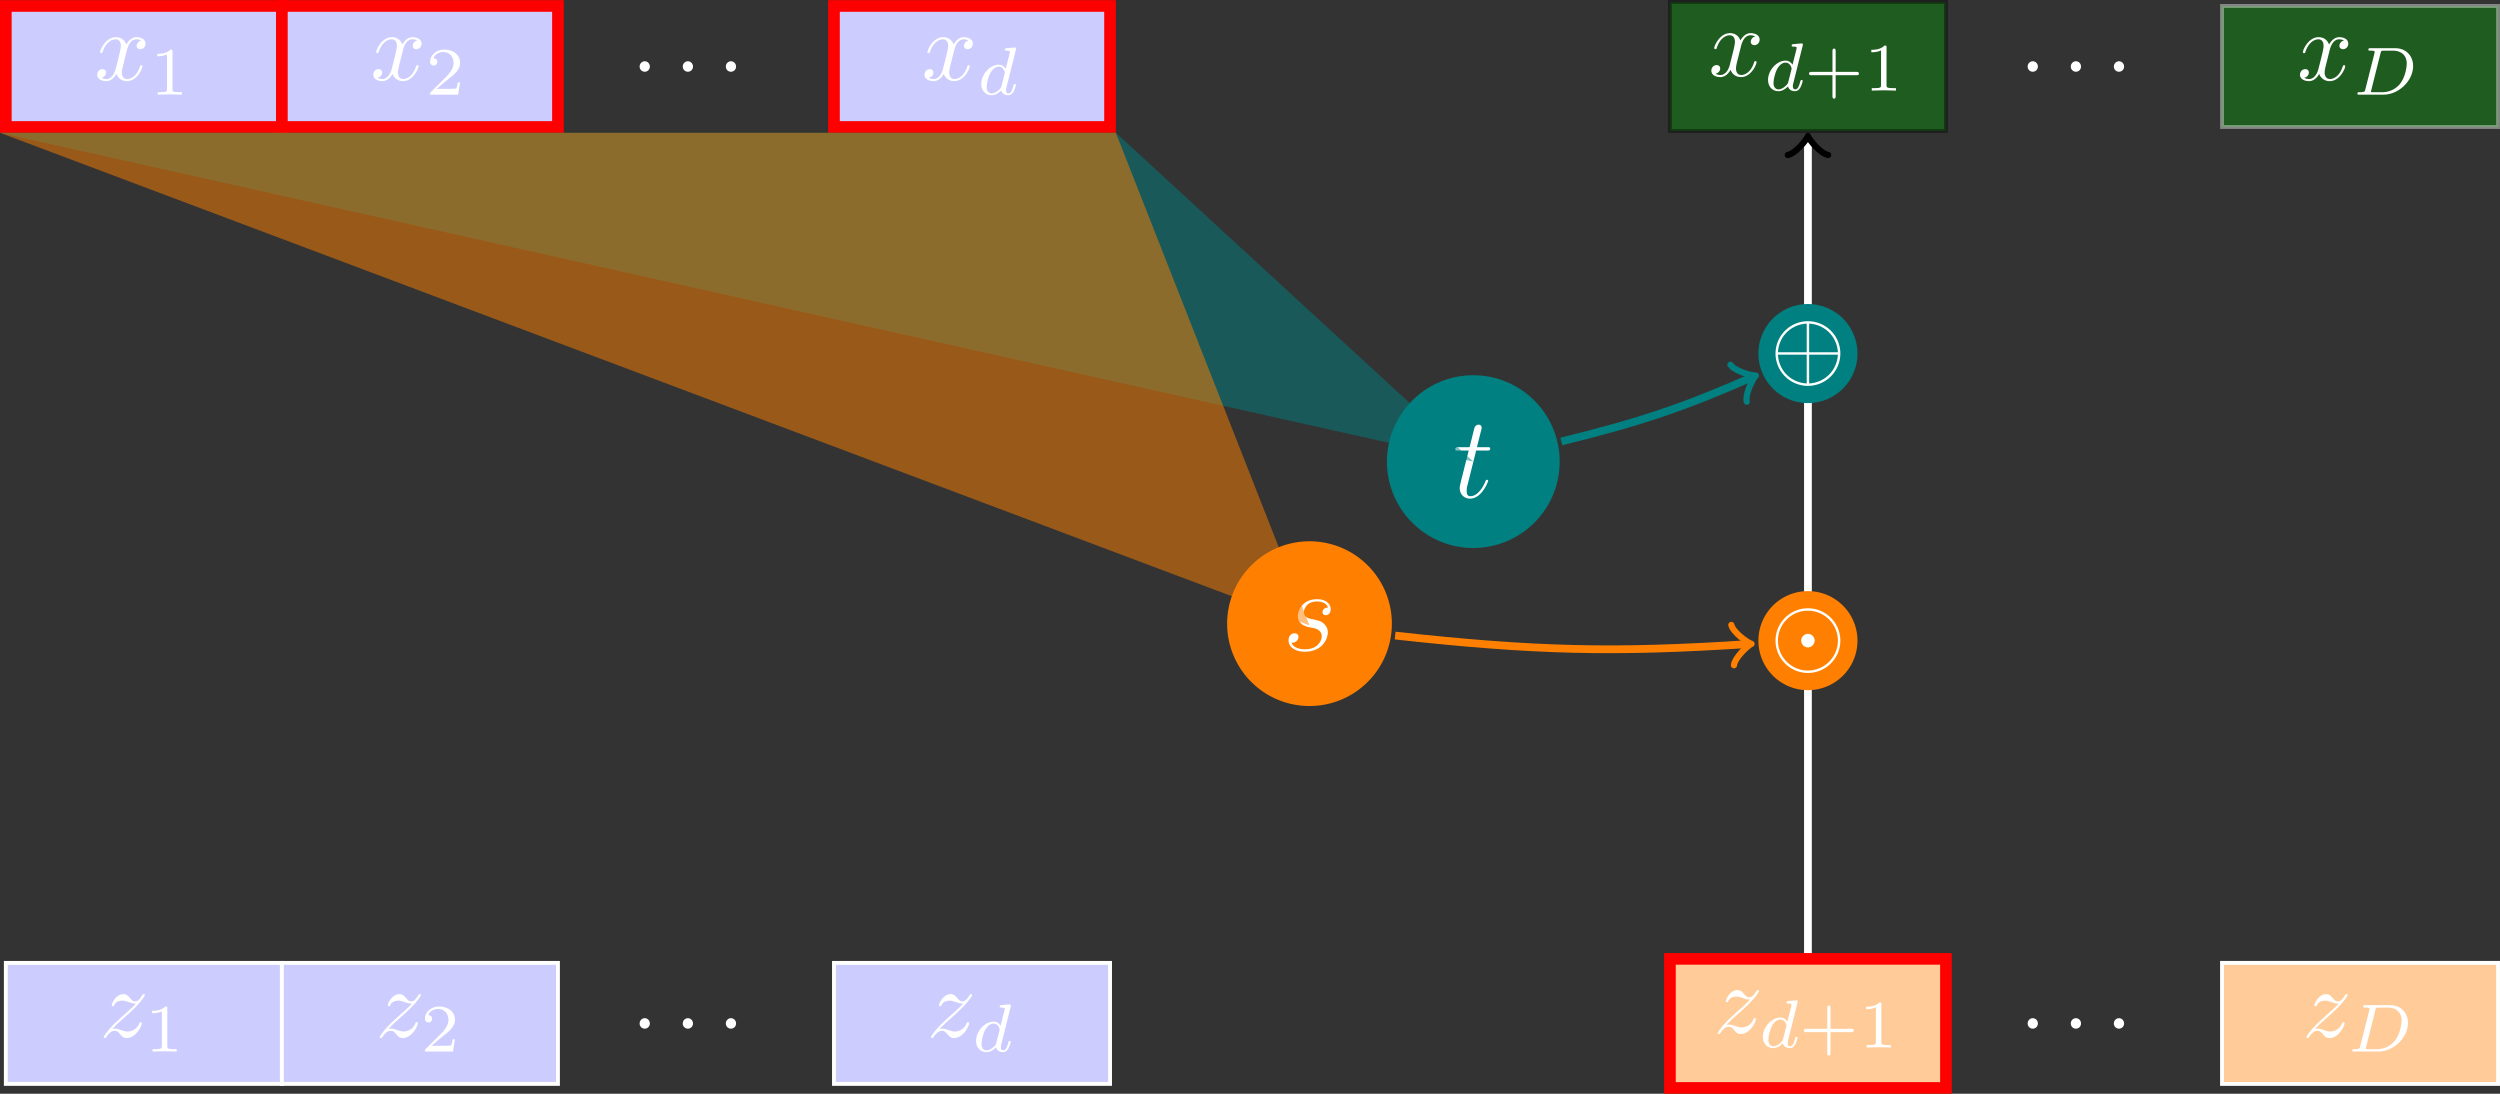 <svg height="149.751" viewBox="0 0 256.712 112.313" width="342.283" xmlns="http://www.w3.org/2000/svg" xmlns:xlink="http://www.w3.org/1999/xlink" fill="white"><rect x="0" y="0" width="256.712" height="112.313" fill="#333333" stroke="none"/><symbol id="a" overflow="visible"><path d="m3.328-3.016c.063-.25.297-1.171.985-1.171.046 0 .296 0 .5.125a.578.578 0 0 0 -.47.546c0 .157.11.344.376.344a.546.546 0 0 0 .531-.578c0-.516-.578-.656-.922-.656-.578 0-.922.531-1.047.75-.25-.656-.781-.75-1.078-.75-1.031 0-1.61 1.281-1.61 1.531 0 .11.11.11.126.11.078 0 .11-.032.125-.11.344-1.063 1-1.313 1.344-1.313.187 0 .53.094.53.672 0 .313-.171.97-.53 2.375-.157.61-.516 1.032-.954 1.032-.062 0-.28 0-.5-.125.25-.063.47-.266.47-.547 0-.266-.22-.344-.36-.344-.313 0-.547.25-.547.578 0 .453.484.656.922.656.672 0 1.031-.703 1.047-.75.125.36.484.75 1.078.75 1.031 0 1.594-1.28 1.594-1.53 0-.11-.079-.11-.11-.11-.094 0-.11.047-.14.11-.329 1.077-1 1.312-1.313 1.312-.39 0-.547-.313-.547-.657 0-.218.047-.437.156-.875zm0 0"/></symbol><symbol id="b" overflow="visible"><path d="m1.328-.828c.531-.578.828-.828 1.188-1.14 0 0 .609-.532.968-.891.954-.922 1.172-1.407 1.172-1.454 0-.093-.093-.093-.11-.093-.077 0-.093.015-.155.11-.297.484-.5.64-.735.64-.25 0-.36-.156-.515-.328-.188-.22-.36-.422-.688-.422-.75 0-1.203.922-1.203 1.14 0 .047.031.11.11.11.093 0 .109-.047.14-.11.188-.468.766-.468.844-.468.203 0 .39.062.625.14.406.156.515.156.765.156-.359.422-1.187 1.141-1.375 1.297l-.906.844c-.672.672-1.031 1.234-1.031 1.313 0 .093.11.093.125.093.078.001.093-.015.156-.125.235-.359.531-.625.86-.625.218 0 .328.094.578.375.156.22.343.375.625.375 1 0 1.578-1.265 1.578-1.53 0-.048-.047-.11-.125-.11-.094 0-.11.062-.14.14-.235.641-.876.829-1.204.829-.188 0-.375-.063-.578-.125-.344-.125-.5-.172-.703-.172-.016 0-.172 0-.266.03zm0 0"/></symbol><symbol id="c" overflow="visible"><path d="m2.328-4.438c0-.187 0-.187-.203-.187-.453.438-1.078.438-1.36.438v.25c.157 0 .626 0 1-.188v3.547c0 .234 0 .328-.687.328h-.266v.25c.125 0 .985-.031 1.235-.031.219 0 1.094.031 1.25.031v-.25h-.267c-.703 0-.703-.094-.703-.328zm0 0"/></symbol><symbol id="d" overflow="visible"><path d="m3.516-1.266h-.236c-.015.157-.094.563-.187.625-.047.047-.578.047-.688.047h-1.28c.734-.64.984-.844 1.39-1.172.516-.406 1-.843 1-1.5 0-.843-.734-1.359-1.624-1.359-.86 0-1.454.61-1.454 1.25 0 .344.297.39.376.39a.365.365 0 0 0 .359-.374c0-.125-.047-.375-.406-.375.218-.485.687-.641 1.015-.641.703 0 1.063.547 1.063 1.11 0 .609-.438 1.078-.656 1.328l-1.672 1.671c-.079.063-.079.079-.079.266h2.876zm0 0"/></symbol><symbol id="e" overflow="visible"><path d="m3.219-1.578h2.14c.094 0 .25 0 .25-.156 0-.188-.156-.188-.25-.188h-2.139v-2.14c0-.079 0-.25-.156-.25-.172 0-.172.156-.172.25v2.14h-2.142c-.094 0-.266 0-.266.172s.157.172.266.172h2.14v2.14c0 .094 0 .266.157.266.172 0 .172-.172.172-.265zm0 0"/></symbol><symbol id="f" overflow="visible"><path d="m1.906-.531a.534.534 0 0 0 -.515-.531.537.537 0 0 0 -.532.53.524.524 0 1 0 1.047 0zm0 0"/></symbol><symbol id="g" overflow="visible"><path d="m3.984-4.625c0-.016.016-.11.016-.11 0-.046-.016-.109-.11-.109-.14 0-.718.063-.89.078-.047 0-.156.016-.156.157 0 .093.11.093.187.093.328 0 .328.063.328.11s0 .093-.015.156l-.406 1.594c-.141-.235-.376-.422-.72-.422-.89 0-1.796.984-1.796 1.984 0 .688.453 1.157 1.062 1.157.375 0 .704-.204.985-.485.125.422.531.484.719.484.25 0 .421-.14.546-.359.157-.281.25-.672.25-.703 0-.094-.093-.094-.109-.094-.11 0-.11.032-.156.219-.094.344-.219.75-.516.75-.172 0-.234-.156-.234-.344 0-.125.015-.187.047-.281zm-1.484 3.75c-.047.203-.203.344-.36.469-.062.062-.343.281-.64.281-.266 0-.516-.188-.516-.672 0-.375.204-1.14.375-1.422.313-.562.672-.656.86-.656.484 0 .625.531.625.61 0 .015-.016.078-.016.093zm0 0"/></symbol><symbol id="h" overflow="visible"><path d="m1.313-.547c-.047.235-.063.297-.61.297-.125 0-.203 0-.203.156 0 .094.078.094.203.094h2.485c1.546 0 3.03-1.422 3.03-2.938 0-1.015-.702-1.828-1.827-1.828h-2.547c-.14 0-.219 0-.219.157 0 .093.078.093.234.093.11 0 .141 0 .266.016.14.016.14.031.14.11 0 0 0 .046-.015.14zm1.562-3.719c.063-.218.063-.25.36-.25h.89c.781 0 1.438.391 1.438 1.344 0 .156-.079 1.36-.766 2.156a2.35 2.35 0 0 1 -1.734.766h-.938c-.219 0-.234-.016-.234-.078 0 0 0-.031.03-.14zm0 0"/></symbol><symbol id="i" overflow="visible"><path d="m2.406-4.813h1.094c.234 0 .344 0 .344-.203 0-.14-.063-.14-.313-.14h-1.047l.438-1.735c.047-.171.047-.203.047-.28a.287.287 0 0 0 -.297-.298c-.11 0-.375.032-.469.422l-.469 1.89h-1.124c-.234 0-.343 0-.343.235 0 .11.078.11.312.11h1.063l-.798 3.156c-.094.422-.125.547-.125.703 0 .562.39 1.078 1.062 1.078 1.203 0 1.86-1.75 1.86-1.828s-.063-.11-.125-.11c-.032 0-.079 0-.094.047-.016.016-.031.016-.11.22-.25.593-.796 1.421-1.5 1.421-.359 0-.375-.297-.375-.563 0 0 0-.234.032-.375zm0 0"/></symbol><symbol id="j" overflow="visible"><path d="m2.719-2.39c.203.03.531.109.61.124.155.047.687.235.687.813 0 .36-.329 1.328-1.72 1.328-.25 0-1.155-.031-1.39-.688a.606.606 0 0 0 .719-.578c0-.25-.172-.375-.406-.375-.266 0-.61.204-.61.735 0 .703.72 1.156 1.672 1.156 1.813 0 2.36-1.344 2.36-1.969 0-.172 0-.515-.391-.89-.297-.297-.578-.344-1.219-.485-.328-.062-.844-.172-.844-.719 0-.234.22-1.093 1.344-1.093.516 0 1 .187 1.125.625-.531 0-.562.453-.562.468 0 .25.234.313.343.313.172 0 .5-.125.5-.625s-.453-1.016-1.39-1.016c-1.563 0-1.985 1.22-1.985 1.72 0 .905.891 1.093 1.157 1.155zm0 0"/></symbol><symbol id="k" overflow="visible"><path d="m7.203-2.5c0-1.828-1.5-3.313-3.328-3.313a3.328 3.328 0 0 0 -3.328 3.313 3.33 3.33 0 0 0 3.328 3.328 3.33 3.33 0 0 0 3.328-3.328zm-3.328 3.078a3.074 3.074 0 0 1 -3.078-3.078 3.07 3.07 0 0 1 3.078-3.063 3.081 3.081 0 0 1 3.078 3.063 3.084 3.084 0 0 1 -3.078 3.078zm.688-3.078a.694.694 0 0 0 -.688-.688.704.704 0 0 0 -.688.688c0 .39.313.703.688.703.39 0 .688-.344.688-.703zm0 0"/></symbol><symbol id="l" overflow="visible"><path d="m7.203-2.5c0-1.828-1.5-3.313-3.328-3.313a3.328 3.328 0 0 0 -3.328 3.313 3.33 3.33 0 0 0 3.328 3.328 3.33 3.33 0 0 0 3.328-3.328zm-6.406-.125c.094-1.672 1.39-2.86 2.953-2.938v2.938zm3.203-2.938c1.563.079 2.844 1.282 2.953 2.938h-2.953zm-.25 6.142c-1.547-.079-2.86-1.251-2.953-2.954h2.953zm3.203-2.953c-.11 1.702-1.422 2.874-2.953 2.952v-2.953zm0 0"/></symbol><clipPath id="m"><path d="m228 0h28.71v14h-28.71zm0 0"/></clipPath><clipPath id="n"><path d="m227 0h29.71v14h-29.71zm0 0"/></clipPath><clipPath id="o"><path d="m170 97h31v15.313h-31zm0 0"/></clipPath><clipPath id="p"><path d="m228 98h28.71v14h-28.71zm0 0"/></clipPath><clipPath id="q"><path d="m227 98h29.71v14h-29.71zm0 0"/></clipPath><path d="m-14.173-6.213h28.347v12.426h-28.347zm0 0" fill="#ccf" stroke="#f00" stroke-miterlimit="10" stroke-width="1.196" transform="matrix(1 0 0 -1 14.771 6.826)"/><use x="9.689" xlink:href="#a" y="8.224"/><use x="15.383" xlink:href="#c" y="9.718"/><path d="m14.174-6.213h28.348v12.426h-28.348zm0 0" fill="#ccf" stroke="#f00" stroke-miterlimit="10" stroke-width="1.196" transform="matrix(1 0 0 -1 14.771 6.826)"/><use x="38.036" xlink:href="#a" y="8.224"/><use x="43.73" xlink:href="#d" y="9.718"/><use x="64.822" xlink:href="#f" y="7.352"/><use x="69.253" xlink:href="#f" y="7.352"/><use x="73.675" xlink:href="#f" y="7.352"/><path d="m70.866-6.213h28.347v12.426h-28.347zm0 0" fill="#ccf" stroke="#f00" stroke-miterlimit="10" stroke-width="1.196" transform="matrix(1 0 0 -1 14.771 6.826)"/><use x="94.641" xlink:href="#a" y="8.224"/><use x="100.335" xlink:href="#g" y="9.718"/><path d="m156.706-6.627h28.343v13.254h-28.343zm0 0" style="fill:#090;fill-opacity:.4;stroke-width:.399;stroke:#000;stroke-opacity:.4;stroke-miterlimit:10" transform="matrix(1 0 0 -1 14.771 6.826)"/><use x="175.433" xlink:href="#a" y="7.809"/><use x="181.127" xlink:href="#g" y="9.303"/><g><use x="185.275" xlink:href="#e" y="9.303"/><use x="191.391" xlink:href="#c" y="9.303"/></g><use x="207.351" xlink:href="#f" y="7.352"/><use x="211.782" xlink:href="#f" y="7.352"/><use x="216.204" xlink:href="#f" y="7.352"/><g clip-path="url(#m)"><path d="m228.168 13.04h28.348v-12.428h-28.348zm0 0" fill="#090" fill-opacity=".4"/></g><g clip-path="url(#n)"><path d="m213.397-6.213h28.348v12.426h-28.348zm0 0" fill="none" stroke="white" stroke-miterlimit="10" stroke-opacity=".4" stroke-width=".399" transform="matrix(1 0 0 -1 14.771 6.826)"/></g><use x="235.879" xlink:href="#a" y="8.224"/><use x="241.573" xlink:href="#h" y="9.718"/><path d="m-14.173-104.475h28.347v12.426h-28.347zm0 0" fill="#ccf" stroke="white" stroke-miterlimit="10" stroke-width=".399" transform="matrix(1 0 0 -1 14.771 6.826)"/><use x="10.22" xlink:href="#b" y="106.485"/><use x="14.853" xlink:href="#c" y="107.98"/><path d="m14.174-104.475h28.348v12.426h-28.348zm0 0" fill="#ccf" stroke="white" stroke-miterlimit="10" stroke-width=".399" transform="matrix(1 0 0 -1 14.771 6.826)"/><use x="38.566" xlink:href="#b" y="106.485"/><use x="43.199" xlink:href="#d" y="107.98"/><use x="64.822" xlink:href="#f" y="105.613"/><use x="69.253" xlink:href="#f" y="105.613"/><use x="73.675" xlink:href="#f" y="105.613"/><path d="m70.866-104.475h28.347v12.426h-28.347zm0 0" fill="#ccf" stroke="white" stroke-miterlimit="10" stroke-width=".399" transform="matrix(1 0 0 -1 14.771 6.826)"/><use x="95.171" xlink:href="#b" y="106.485"/><use x="99.804" xlink:href="#g" y="107.98"/><path d="m171.477 111.715h28.343v-13.255h-28.343zm0 0" fill="#fc9"/><g clip-path="url(#o)"><path d="m156.706-104.889h28.343v13.254h-28.343zm0 0" fill="none" stroke="#f00" stroke-miterlimit="10" stroke-width="1.196" transform="matrix(1 0 0 -1 14.771 6.826)"/></g><use x="175.964" xlink:href="#b" y="106.07"/><use x="180.597" xlink:href="#g" y="107.564"/><g><use x="184.744" xlink:href="#e" y="107.564"/><use x="190.86" xlink:href="#c" y="107.564"/></g><use x="207.351" xlink:href="#f" y="105.613"/><use x="211.782" xlink:href="#f" y="105.613"/><use x="216.204" xlink:href="#f" y="105.613"/><g clip-path="url(#p)"><path d="m228.168 111.3h28.348v-12.424h-28.348zm0 0" fill="#fc9"/></g><g clip-path="url(#q)"><path d="m213.397-104.475h28.348v12.426h-28.348zm0 0" fill="none" stroke="white" stroke-miterlimit="10" stroke-width=".399" transform="matrix(1 0 0 -1 14.771 6.826)"/></g><use x="236.41" xlink:href="#b" y="106.485"/><use x="241.043" xlink:href="#h" y="107.979"/><path d="m170.877-91.037v83.504" fill="none" stroke="white" stroke-miterlimit="10" stroke-width=".797" transform="matrix(1 0 0 -1 14.771 6.826)"/><path d="m-1.554 2.07c.13-.775 1.555-1.94 1.942-2.07-.388-.127-1.813-1.295-1.942-2.073" style="fill:none;stroke-width:.638;stroke-linecap:round;stroke-linejoin:round;stroke:#000;stroke-miterlimit:10" transform="matrix(0 -1 -1 0 185.649 14.36)"/><path d="m160.156 47.402a8.872 8.872 0 0 0 -8.87-8.87c-4.895 0-8.868 3.972-8.868 8.87 0 4.895 3.973 8.868 8.867 8.868 4.899 0 8.871-3.973 8.871-8.868zm0 0" fill="#008080"/><use fill="#fff" x="149.172" xlink:href="#i" y="51.077"/><path d="m0 13.637 151.285 33.765-36.703-33.765z" fill="#008080" fill-opacity=".5"/><path d="m142.922 64.223a8.458 8.458 0 1 0 -16.912.002 8.458 8.458 0 0 0 16.912-.002zm0 0" fill="#ff8000"/><use fill="#fff" x="131.706" xlink:href="#j" y="66.796"/><path d="m0 13.637 134.465 50.586-19.883-50.586z" fill="#ff8000" fill-opacity=".5"/><path d="m190.734 65.785a5.086 5.086 0 1 0 -10.172 0 5.086 5.086 0 0 0 10.172 0zm0 0" fill="#ff8000"/><use fill="#fff" x="181.772" xlink:href="#k" y="68.274"/><path d="m190.734 36.305a5.086 5.086 0 1 0 -10.172 0 5.086 5.086 0 0 0 10.172 0zm0 0" fill="#008080"/><use fill="#fff" x="181.772" xlink:href="#l" y="38.796"/><g fill="none" stroke-miterlimit="10"><path d="m128.487-58.436c14.363-1.586 22.496-1.77 36.21-.879" stroke="#ff8000" stroke-width=".797" transform="matrix(1 0 0 -1 14.771 6.826)"/><path d="m-1.555 2.074c.13-.78 1.553-1.944 1.944-2.074-.388-.13-1.814-1.297-1.942-2.071" stroke="#ff8000" stroke-linecap="round" stroke-linejoin="round" stroke-width=".638" transform="matrix(.998 -.065 -.065 -.998 179.468 66.141)"/><path d="m145.55-38.506c8.12 1.992 12.624 3.523 19.628 6.61" stroke="#008080" stroke-width=".797" transform="matrix(1 0 0 -1 14.771 6.826)"/><path d="m-1.554 2.073c.131-.779 1.555-1.943 1.944-2.072-.39-.131-1.814-1.297-1.942-2.073" stroke="#008080" stroke-linecap="round" stroke-linejoin="round" stroke-width=".638" transform="matrix(.915 -.403 -.403 -.915 179.951 38.724)"/></g></svg>
